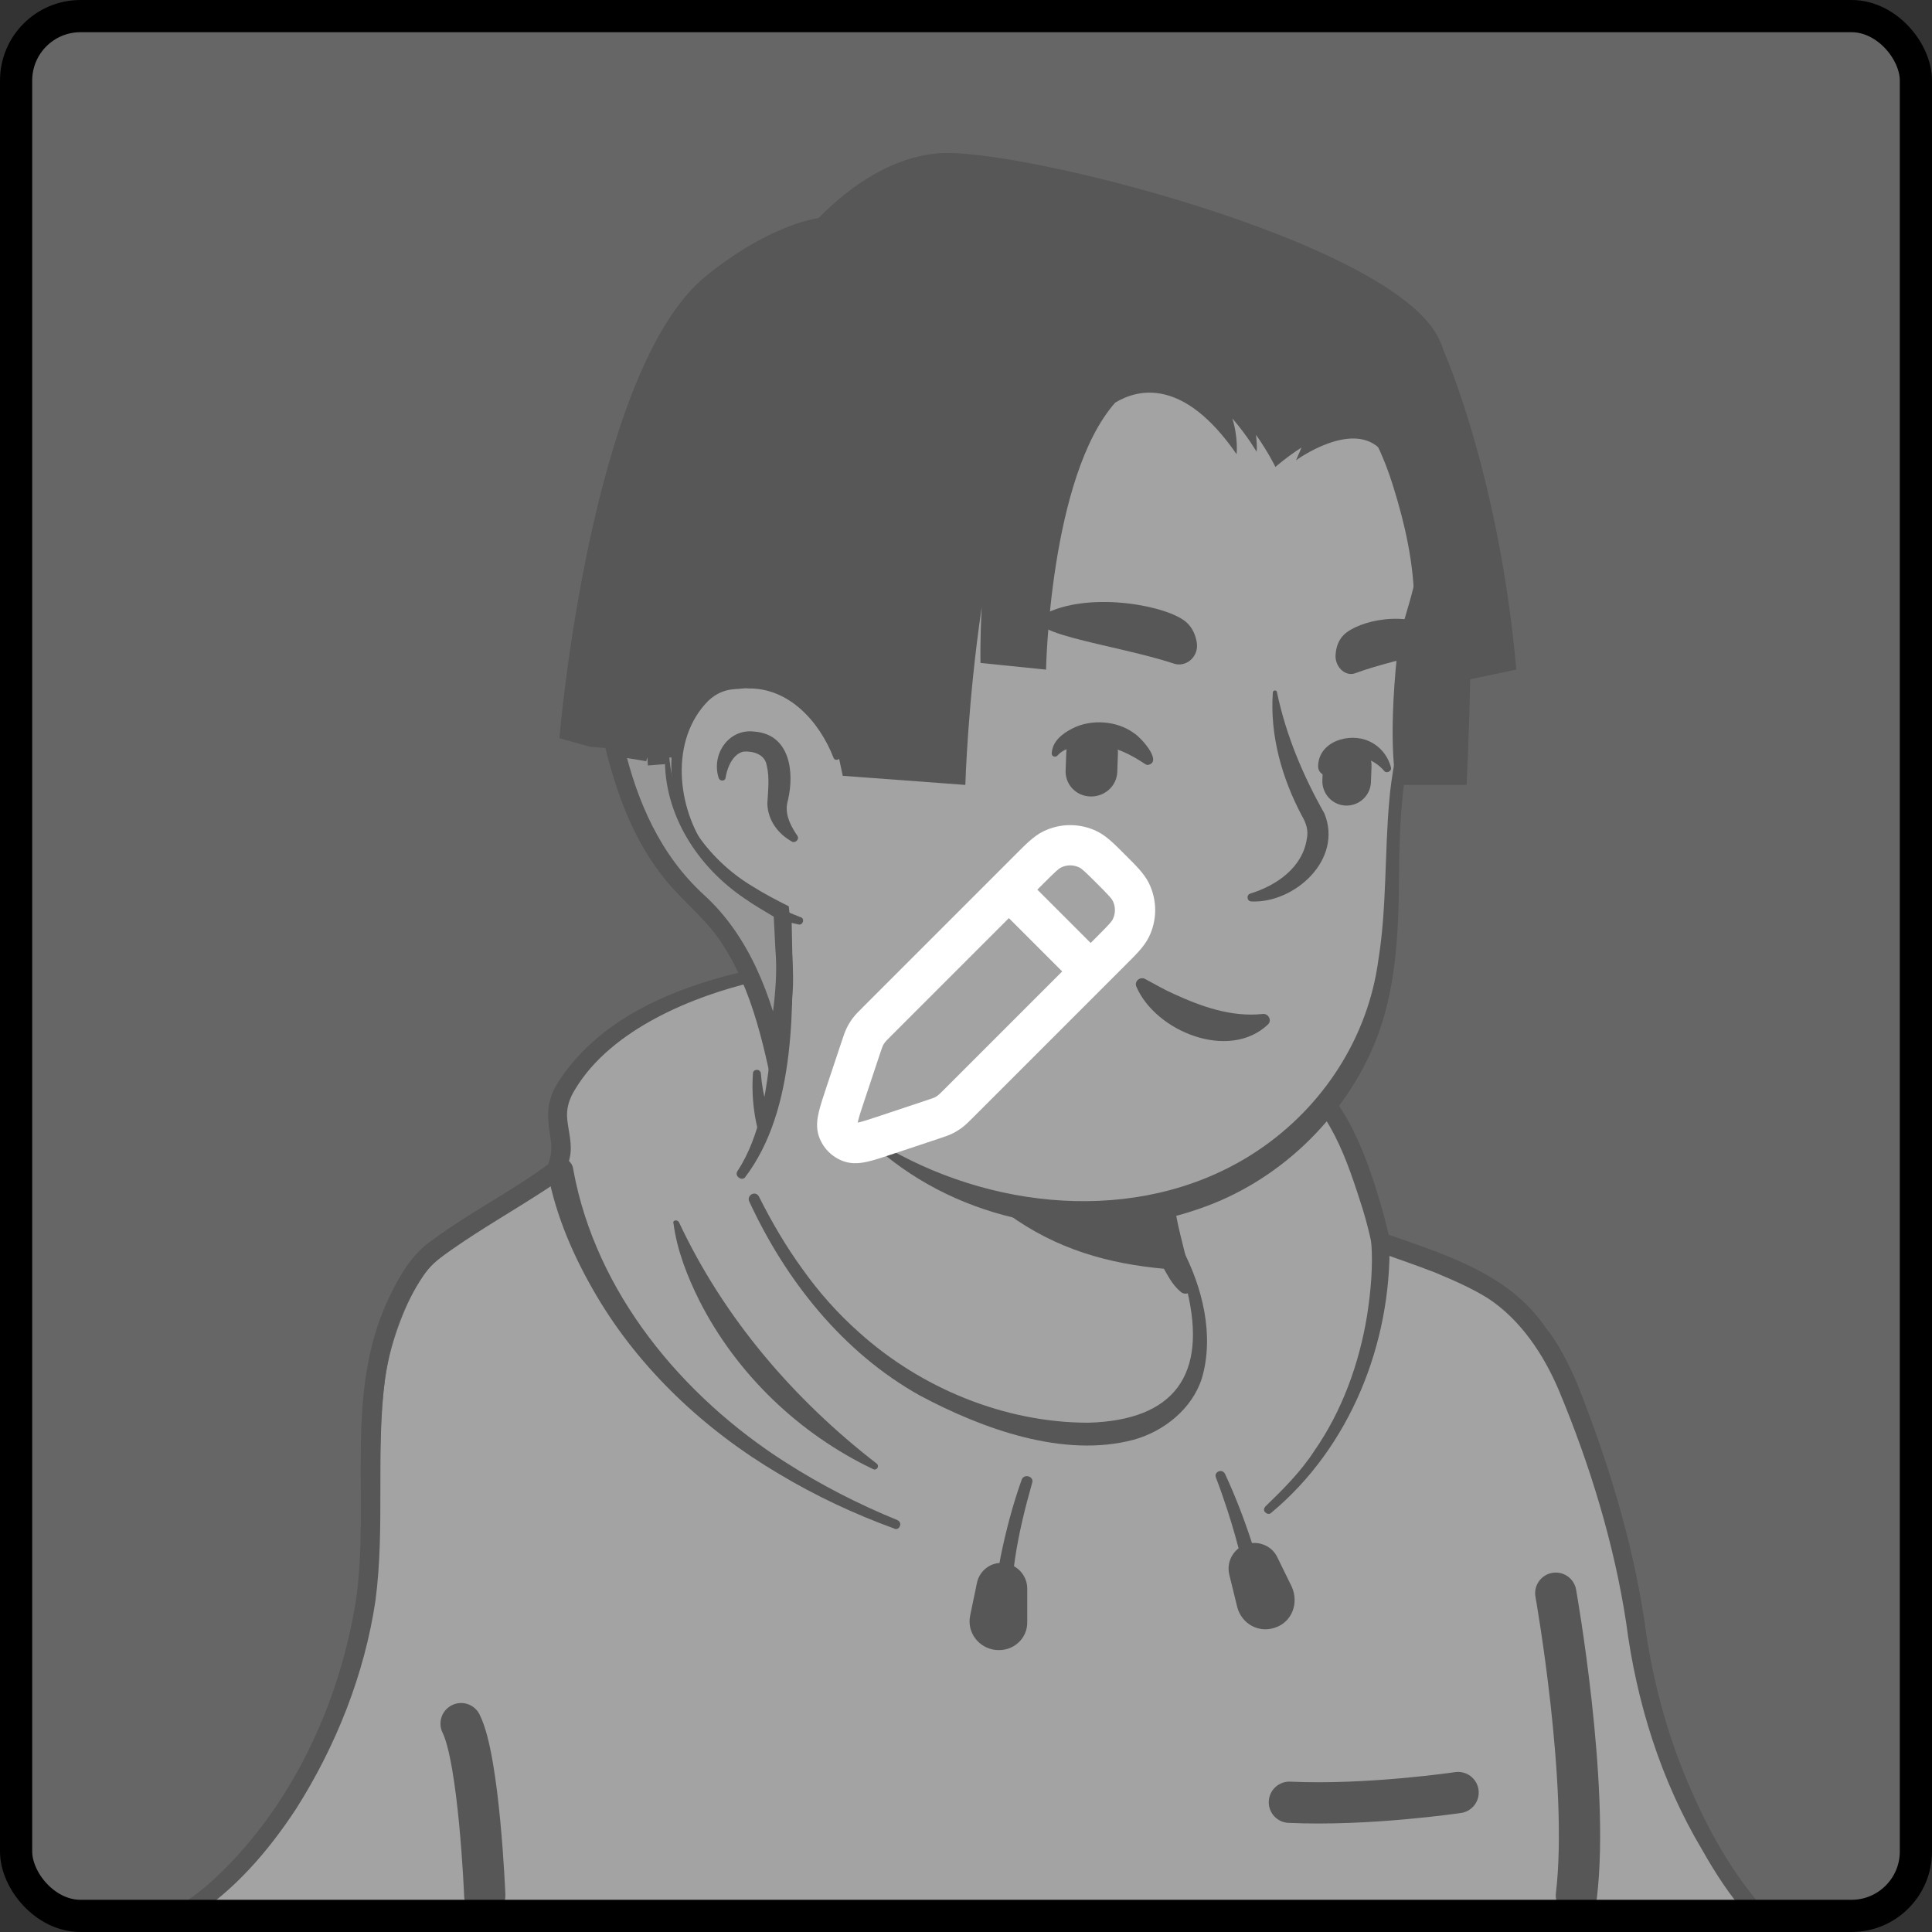 <svg width="240" height="240" viewBox="0 0 240 240" fill="none" xmlns="http://www.w3.org/2000/svg">
	<rect x="0" y="0" width="240" height="240" fill="#333333" stroke="none"/>
	<path d="M203.137 201.42C201.705 190.264 195.373 171.494 191.529 166.443C187.308 160.941 185.574 159.207 171.478 154.458C170.724 150.689 167.935 141.191 164.618 137.196C159.568 129.583 145.773 127.849 141.627 128.753C141.627 128.753 119.315 120.914 93.61 120.914C85.469 122.723 76.047 126.417 70.921 134.181C67.453 139.307 71.373 140.965 69.639 145.639C69.187 146.845 58.634 152.875 54.337 156.493C52.377 158.076 50.191 162.071 48.684 167.273C45.668 177.901 48.91 192.6 45.141 205.415C37.904 230.14 23.205 237.527 23.205 237.527H217.987C217.837 237.451 206.228 224.938 203.137 201.42Z" fill="white"/>
	<path d="M202.008 201.571C200.5 191.696 197.485 181.896 193.641 172.7C191.756 168.253 188.892 163.956 184.896 161.318C182.861 160.036 180.6 159.056 178.263 158.076C175.926 157.172 173.514 156.342 171.177 155.513C170.8 155.363 170.499 155.061 170.423 154.684C170.122 153.177 169.745 151.744 169.293 150.237C167.333 144.131 165.222 137.347 159.493 133.804C155.121 131.166 149.92 129.884 144.87 129.658C143.89 129.658 142.834 129.658 141.93 129.809H141.628C141.553 129.809 141.402 129.809 141.327 129.733C137.709 128 133.713 126.944 129.794 125.889C118.034 123.175 105.747 122.045 93.686 121.969C86.299 123.703 75.972 127.773 71.449 135.311C70.696 136.518 70.319 137.724 70.469 139.08C70.62 140.588 71.148 142.246 70.771 143.829C70.62 144.508 70.469 145.262 70.168 145.865C69.565 146.694 68.585 147.221 67.831 147.749C63.911 150.312 59.916 152.573 56.147 155.212C54.866 156.116 53.66 156.946 52.755 158.227C50.117 161.996 48.534 166.519 47.855 171.042C46.649 180.238 47.855 189.585 46.649 198.782C45.292 207.978 41.75 216.873 36.775 224.712C33.307 229.989 29.086 234.889 23.734 238.281L23.206 236.17H217.988L217.159 238.055C214.898 235.492 213.089 232.703 211.43 229.763C206.304 221.169 203.289 211.445 202.008 201.571ZM204.269 201.269C205.098 207.676 206.681 214.008 209.094 220.039C211.506 225.994 214.521 231.798 218.742 236.698C219.345 237.376 218.818 238.658 217.913 238.582H23.131C22.528 238.582 22 238.055 22 237.452C22 236.999 22.226 236.622 22.603 236.472C23.809 235.793 25.015 234.813 26.146 233.833C36.021 224.938 42.202 211.747 44.237 198.631C45.971 186.344 42.73 173.077 48.232 161.393C49.514 158.679 51.097 155.815 53.66 154.081C58.333 150.614 63.459 148.051 68.057 144.659C68.133 144.659 68.133 144.583 68.133 144.583C68.057 144.659 67.982 144.809 67.982 144.885C68.434 143.829 68.585 142.925 68.434 141.719C68.208 140.211 67.831 138.176 68.359 136.593C68.585 135.688 69.037 134.859 69.49 134.181C74.917 126.04 84.49 122.421 93.611 120.386C96.174 120.462 98.812 120.009 101.375 120.009C104.918 120.009 108.536 120.537 112.079 120.989C122.256 122.572 132.055 125.286 142.081 127.472L141.402 127.397C143.739 126.944 145.925 127.17 148.186 127.472C162.659 129.658 167.559 135.99 171.479 149.483C171.931 150.991 172.308 152.498 172.685 154.081L171.931 153.177C179.168 155.739 187.309 158.076 191.907 164.785C193.565 166.82 194.771 169.233 195.827 171.645C199.671 181.293 202.686 191.017 204.269 201.269Z" fill="black"/>
	<path d="M84.339 151.82C89.917 163.73 98.586 173.831 108.913 181.821C109.29 182.123 108.913 182.726 108.461 182.5C99.264 178.128 91.5 170.665 86.902 161.62C85.394 158.604 84.113 155.363 83.661 151.971C83.51 151.594 84.113 151.443 84.339 151.82Z" fill="black"/>
	<path d="M172.611 154.308C172.837 166.896 167.711 179.786 157.912 187.927C157.686 188.153 157.384 188.078 157.158 187.852C156.932 187.626 157.007 187.324 157.233 187.098C159.419 184.987 161.605 182.801 163.264 180.238C166.731 175.263 168.842 169.384 169.822 163.429C170.274 160.489 170.576 157.323 170.35 154.383C170.274 152.951 172.536 152.8 172.611 154.308Z" fill="black"/>
	<path d="M128.211 184.233C126.477 190.339 125.045 196.972 125.874 203.304C126.1 204.736 123.914 205.113 123.612 203.606C123.236 200.138 123.688 196.746 124.291 193.429C124.969 190.113 125.798 186.947 126.929 183.781C127.231 183.027 128.512 183.404 128.211 184.233Z" fill="black"/>
	<path d="M152.18 183.102C154.668 188.454 156.402 194.033 157.758 199.686C157.909 200.289 157.532 200.892 156.929 201.043C156.326 201.194 155.723 200.817 155.572 200.214C154.819 195.992 153.839 191.771 152.482 187.625C152.03 186.268 151.577 184.912 151.05 183.555C150.748 182.876 151.803 182.349 152.18 183.102Z" fill="black"/>
	<path d="M71.224 145.337C74.013 160.564 84.717 173.454 97.607 181.67C101.979 184.459 106.653 186.871 111.477 188.831C111.779 188.982 111.929 189.284 111.779 189.585C111.703 189.887 111.326 190.037 111.1 189.887C106.125 188.077 101.301 185.816 96.778 183.102C87.582 177.675 79.516 170.137 74.089 160.941C71.3 156.192 69.114 151.217 68.058 145.789C67.907 144.885 68.51 144.056 69.415 143.905C70.244 143.679 71.149 144.357 71.224 145.337Z" fill="black"/>
	<path d="M123.688 204.963C121.577 204.737 120.07 202.777 120.522 200.666L121.351 196.671C121.653 195.088 123.16 193.957 124.743 194.183C126.326 194.334 127.608 195.691 127.608 197.349V201.42C127.683 203.53 125.874 205.189 123.688 204.963Z" fill="black"/>
	<path d="M158.438 202.174C156.403 202.928 154.217 201.721 153.689 199.611L152.709 195.616C152.332 194.033 153.162 192.45 154.745 191.847C156.252 191.319 157.986 191.997 158.664 193.43L160.473 197.123C161.378 199.159 160.473 201.495 158.438 202.174Z" fill="black"/>
	<path d="M60.219 235.452C60.219 235.452 59.541 218.642 57.279 214.119" stroke="black" stroke-width="5.126" stroke-miterlimit="10" stroke-linecap="round" stroke-linejoin="round"/>
	<path d="M193.264 197.912C193.264 197.912 197.485 221.582 195.827 235.452" stroke="black" stroke-width="5.126" stroke-miterlimit="10" stroke-linecap="round" stroke-linejoin="round"/>
	<path d="M181.128 222.677C181.128 222.677 169.971 224.335 160.172 223.883" stroke="black" stroke-width="5.126" stroke-miterlimit="10" stroke-linecap="round" stroke-linejoin="round"/>
	<path d="M94.817 142.623C93.761 139.608 93.309 136.518 93.535 133.352C93.535 133.05 93.761 132.899 94.063 132.899C94.289 132.899 94.515 133.126 94.515 133.352C94.742 136.216 95.571 139.156 96.927 141.644C97.606 143.151 95.344 144.131 94.817 142.623Z" fill="black"/>
	<path d="M145.774 146.619C143.663 141.87 138.462 139.458 133.864 137.799C130.999 136.895 127.833 136.216 124.818 135.764C117.506 134.633 107.179 132.9 99.867 132.146C99.792 132.146 99.792 131.995 99.867 131.995C101.978 131.769 104.088 131.769 106.199 131.769C112.531 131.92 118.863 132.598 125.119 133.578C131.376 134.558 138.085 136.442 142.834 140.965C144.341 142.548 145.698 144.357 146.075 146.543C146.15 146.769 145.849 146.845 145.774 146.619Z" fill="black"/>
	<path d="M148.767 169.423C147.184 177.187 136.932 181.86 119.67 174.85C101.73 167.614 93.966 150.352 92.006 145.226C102.634 125.325 95.247 111.531 95.247 111.531C119.746 109.42 141.154 138.065 141.154 138.065L144.47 152.236C144.772 153.442 145.375 154.498 146.28 155.251C147.863 158.04 149.747 164.448 148.767 169.423Z" fill="white"/>
	<path d="M91.629 145.452C93.061 143.266 93.966 140.703 94.569 138.215C95.7 133.014 96.077 127.738 96.152 122.461V120.501C95.926 118.541 95.247 116.506 94.494 114.697C93.514 112.285 97.056 110.777 98.187 113.189C98.338 113.491 98.338 114.018 98.338 114.32C98.564 124.572 99.016 137.763 92.534 146.281C92.081 146.733 91.177 146.055 91.629 145.452Z" fill="black"/>
	<path d="M141.982 137.914C143.113 138.592 143.49 139.497 143.641 140.401C144.093 142.211 143.942 144.171 144.394 146.055C144.771 147.864 145.902 149.598 146.203 151.482C146.58 153.442 147.711 157.588 148.163 159.623C148.314 160.076 148.013 160.603 147.485 160.679C147.183 160.754 146.957 160.679 146.731 160.528C145.751 159.699 145.299 158.87 144.696 157.814C143.716 156.005 143.037 154.347 142.434 152.312C141.907 150.502 142.133 148.543 141.681 146.658C141.304 144.849 140.248 143.115 139.872 141.231C139.645 140.326 139.57 139.346 140.248 138.215C140.701 137.763 141.454 137.612 141.982 137.914Z" fill="black"/>
	<path d="M147.41 157.814C133.012 157.06 121.253 152.538 109.795 132.11C119.444 140.628 130.826 143.869 142.811 145.377L144.394 152.311C144.696 153.518 146.505 157.06 147.41 157.814Z" fill="black"/>
	<path d="M146.807 155.025C149.37 159.849 150.878 165.88 149.295 171.232C148.089 175.001 144.621 177.79 140.852 178.845C132.108 181.182 122.007 177.488 114.243 173.342C104.67 167.99 97.584 159.02 93.061 149.221C92.76 148.467 93.815 147.864 94.267 148.618C95.85 151.784 97.659 154.874 99.695 157.663C101.73 160.528 104.067 163.166 106.705 165.503C114.394 172.438 124.796 176.734 135.199 176.734C145.903 176.433 149.973 170.779 147.486 160.377C147.109 158.719 146.506 156.985 145.676 155.553C145.224 154.95 146.355 154.271 146.807 155.025Z" fill="black"/>
	<path d="M175.978 64.493C177.335 70.826 178.014 75.951 174.32 92.837C170.702 109.646 177.712 126.607 159.922 142.06C147.937 152.462 126.981 154.422 110.247 143.04C104.593 139.195 103.086 121.255 98.638 114.395C96.754 111.531 95.623 116.129 91.326 111.38C85.371 104.897 78.21 91.856 81.753 68.79C87.482 31.402 117.107 27.03 139.042 31.175C161.053 35.321 172.36 47.834 175.978 64.493Z" fill="white"/>
	<path d="M95.022 118.013C93.288 115.149 91.102 112.661 89.067 110.023C86.051 105.953 83.79 101.279 82.282 96.455C75.8 75.8 79.267 48.89 98.414 36C116.128 24.014 149.974 27.633 165.502 42.106C173.266 49.116 177.563 59.292 178.467 69.544C178.92 76.403 177.261 83.037 175.829 89.67C174.171 96.153 173.794 102.636 173.794 109.345C173.718 116.053 173.417 123.064 170.854 129.396C166.934 139.044 158.718 146.884 148.843 150.201C135.878 154.723 120.575 152.161 109.947 143.492C109.494 143.115 109.947 142.512 110.474 142.738C124.42 150.653 142.737 152.01 156.306 142.889C164.371 137.461 169.949 128.868 171.231 119.219C172.286 112.661 171.985 106.028 172.588 99.394C172.814 96.455 173.643 92.384 174.246 89.444C175.151 84.545 175.754 79.645 175.678 74.745C175.603 69.921 174.548 65.172 173.115 60.574C168.14 44.216 153.893 34.568 137.461 31.929C112.887 27.633 91.403 36.754 84.996 62.307C82.207 74.82 80.021 88.615 85.297 100.751C87.182 105.349 90.272 109.269 93.815 112.661L97.283 116.355C98.79 117.863 96.228 119.822 95.022 118.013Z" fill="black"/>
	<path d="M103.916 94.043C103.916 94.043 101.579 82.735 90.574 84.092C81.076 85.298 77.759 108.063 99.318 114.395" fill="white"/>
	<path d="M98.337 104.521C96.603 103.541 95.397 101.882 95.321 99.847C95.397 98.339 95.623 96.606 95.246 95.098C95.02 93.666 93.512 93.289 92.382 93.364C91.175 93.59 90.422 95.098 90.196 96.304C90.196 96.379 90.12 96.606 90.12 96.681C90.045 97.058 89.442 97.058 89.291 96.681C88.311 93.741 90.497 90.5 93.663 90.877C98.111 91.178 98.713 95.852 97.884 99.395C97.432 100.902 98.035 102.259 98.864 103.541L99.015 103.767C99.392 104.219 98.789 104.822 98.337 104.521Z" fill="black"/>
	<path d="M158.642 86.052C159.773 91.404 161.884 96.379 164.522 101.053C166.859 106.782 160.828 112.209 155.476 111.983C154.873 111.983 154.798 111.154 155.326 111.003C158.718 109.948 161.808 107.686 162.336 104.219C162.562 103.163 162.26 102.259 161.733 101.354C159.245 96.681 157.738 91.329 158.115 86.052C158.115 85.675 158.642 85.675 158.642 86.052Z" fill="black"/>
	<path d="M103.537 94.118C101.804 89.671 98.035 85.449 92.984 85.525C92.532 85.449 91.778 85.6 91.326 85.6C90.044 85.675 88.989 86.128 88.009 87.032C83.185 91.856 84.014 100.374 87.934 105.726C89.291 107.611 91.024 109.269 92.984 110.626C94.944 111.983 97.13 113.038 99.467 113.943C99.995 114.094 99.768 114.923 99.241 114.847C94.19 113.792 89.366 111.305 86.049 107.159C80.923 100.978 79.868 90.65 85.974 84.62C87.331 83.414 89.215 82.509 91.1 82.509C91.703 82.509 92.607 82.359 93.21 82.509C96.376 82.66 99.391 84.243 101.351 86.731C103.085 88.841 104.065 91.404 104.367 93.967C104.367 94.419 103.688 94.57 103.537 94.118Z" fill="black"/>
	<path d="M92.779 111.074C94.438 112.205 96.85 113.411 96.85 113.411C96.85 113.411 97.302 120.119 97.227 122.456C97.151 124.642 96.322 131.351 96.322 131.351C96.322 131.351 94.287 119.969 88.257 113.637C84.94 110.169 79.588 106.325 76.422 92.832L79.513 93.359C79.513 93.359 81.548 86.952 81.548 87.404C81.548 87.781 81.548 93.963 81.548 93.963L83.432 94.113C83.055 99.767 85.769 106.325 92.779 111.074Z" fill="#D6D6D6"/>
	<path d="M93.459 110.094C94.891 110.998 96.474 111.828 97.981 112.581L98.057 113.26C98.208 115.973 98.585 119.667 98.509 122.381C98.283 127.356 97.152 133.16 96.549 138.06C95.117 130.823 93.609 122.833 89.313 116.652C87.278 113.712 84.187 111.451 82.001 108.435C78.534 103.913 76.574 98.41 75.217 92.983L74.84 91.324C75.895 91.475 78.534 91.927 79.589 92.153L78.307 92.907L79.287 89.817C79.438 89.364 79.89 87.932 80.041 87.48C80.192 87.178 80.267 86.801 80.493 86.5C81.172 85.671 82.529 86.198 82.453 87.329V93.812L81.398 92.681L83.132 93.963C83.659 100.747 87.805 106.702 93.459 110.094ZM92.479 111.601C86.674 107.682 82.453 101.199 82.604 94.038L83.282 94.867L81.398 95.018L80.493 95.093C80.343 94.339 80.418 88.309 80.418 87.404V87.329V87.404C80.418 87.48 80.418 87.555 80.493 87.63C80.719 88.46 81.926 88.611 82.378 88.007C82.453 87.932 82.453 87.857 82.529 87.781L82.453 87.932C82.227 88.611 81.775 89.892 81.549 90.57C81.323 91.249 80.493 93.887 80.267 94.566C79.589 94.415 76.951 94.038 76.197 93.887L77.478 92.53C79.136 99.541 82.001 106.174 87.428 111.149C93.082 116.275 95.871 123.738 97.454 131.125L95.192 131.2C95.871 126.904 96.7 122.305 96.323 117.933L96.097 113.486L96.474 114.089C95.117 113.26 93.76 112.506 92.479 111.601Z" fill="black"/>
	<path d="M188.363 83.183L182.634 84.389C182.483 92.003 182.182 97.505 182.182 97.505H173.513C173.513 97.505 172.307 93.133 173.588 80.922C174.041 77.002 176.377 72.404 175.925 69.162C175.096 63.207 173.136 58.458 171.251 55.594C167.709 52.428 161.301 56.951 161 57.177L161.678 55.594C159.794 56.8 158.437 58.006 158.437 58.006C158.437 58.006 157.608 56.272 156.025 54.011C156.1 54.765 156.175 55.519 156.1 56.122C156.1 56.122 154.969 54.162 153.085 51.976C153.839 54.388 153.613 56.423 153.613 56.423C147.054 46.925 141.401 48.282 138.536 50.016C130.395 59.212 129.943 83.183 129.943 83.183L121.802 82.354C121.802 82.354 121.727 79.64 121.953 75.419C120.219 87.103 119.918 97.505 119.918 97.505L104.691 96.375L104.012 93.209C104.012 93.209 101.676 81.902 90.67 83.258C86.524 83.786 83.509 88.46 83.283 94.038L81.398 93.887C81.398 93.887 81.398 87.706 81.398 87.329C81.398 86.952 79.363 93.284 79.363 93.284L73.257 92.756L69.488 91.701C69.488 91.701 73.333 45.87 87.73 34.261C95.871 27.703 101.676 27.1 101.676 27.1C104.314 24.387 109.817 19.562 116.676 19.035C126.4 18.281 172.91 29.965 178.714 42.026C178.94 42.478 179.166 43.005 179.317 43.533C181.352 48.207 186.554 62.831 188.363 83.183Z" fill="black"/>
	<path d="M135.398 98.939C133.589 98.863 132.232 97.356 132.383 95.546L132.458 93.436C132.533 91.627 134.041 90.27 135.85 90.421C137.659 90.496 139.016 92.004 138.865 93.813L138.79 95.923C138.714 97.657 137.207 99.014 135.398 98.939Z" fill="black"/>
	<path d="M167.133 100.069C165.475 99.994 164.193 98.562 164.269 96.903L164.344 94.944C164.42 93.285 165.852 92.004 167.51 92.079C169.168 92.154 170.45 93.587 170.375 95.245L170.299 97.205C170.224 98.863 168.792 100.145 167.133 100.069Z" fill="black"/>
	<path d="M142.182 94.868C139.694 93.21 136.98 92.079 133.965 92.682C132.985 92.833 132.005 93.134 131.402 93.813C131.176 94.114 130.648 94.039 130.648 93.587C130.724 92.079 132.005 91.099 133.211 90.496C135.548 89.29 138.789 89.516 140.9 91.099C141.654 91.551 144.217 94.34 142.86 94.943C142.558 95.094 142.408 95.019 142.182 94.868Z" fill="black"/>
	<path d="M163.74 95.245C163.74 92.079 167.66 90.948 170.072 92.079C171.429 92.682 172.409 93.888 172.786 95.321C172.937 95.773 172.258 96.15 171.957 95.773C170.675 94.265 168.489 93.511 166.755 94.416C166.228 94.718 166.152 94.944 166.002 95.245C166.002 96.753 163.816 96.677 163.74 95.245Z" fill="black"/>
	<path d="M145.8 82.43C147.383 82.958 148.966 81.526 148.665 79.792C148.514 78.888 148.137 77.983 147.383 77.305C145.122 75.269 135.775 73.46 130.121 76.099C125.146 78.511 138.564 80.018 145.8 82.43Z" fill="black"/>
	<path d="M168.339 83.636C167.058 84.089 165.701 82.732 165.927 81.149C166.003 80.32 166.304 79.491 166.907 78.888C168.716 77.079 174.897 75.646 178.817 78.435C182.209 80.772 174.219 81.451 168.339 83.636Z" fill="black"/>
	<path d="M157.526 127.25C152.701 131.848 143.58 128.155 141.168 122.577C140.867 121.898 141.621 121.295 142.224 121.597C143.505 122.275 144.636 122.953 145.842 123.481C149.309 125.064 152.928 126.346 156.772 125.969C157.526 125.818 158.053 126.722 157.526 127.25Z" fill="black"/>
	<rect x="2" y="2" width="236" height="236" rx="8" fill="#7E7D7D" fill-opacity="0.7" stroke="black" stroke-width="4"/>
	<path d="M105.041 135.819L107.413 136.61L105.041 135.819ZM106.944 130.112L104.572 129.321H104.572L106.944 130.112ZM108.907 126.935L110.675 128.703L110.675 128.703L108.907 126.935ZM127.867 107.975L126.099 106.207L126.099 106.207L127.867 107.975ZM138.025 118.133L139.793 119.901V119.901L138.025 118.133ZM119.065 137.093L117.297 135.325L117.297 135.325L119.065 137.093ZM115.888 139.056L116.679 141.428H116.679L115.888 139.056ZM110.181 140.959L110.971 143.331H110.971L110.181 140.959ZM118.024 138.065L116.518 136.069L116.518 136.069L118.024 138.065ZM117.223 138.56L116.112 136.32L117.223 138.56ZM140.472 110.799L138.232 111.909V111.909L140.472 110.799ZM140.472 115.31L138.232 114.199V114.199L140.472 115.31ZM130.69 105.528L131.801 107.768L131.801 107.768L130.69 105.528ZM135.201 105.528L134.091 107.768L134.091 107.768L135.201 105.528ZM107.44 128.777L109.68 129.888L109.68 129.888L107.44 128.777ZM107.935 127.976L105.939 126.471L105.939 126.471L107.935 127.976ZM104.095 140.366L101.74 141.206L104.095 140.366ZM105.634 141.905L104.794 144.26H104.794L105.634 141.905ZM127.095 108.747C126.118 107.771 124.536 107.771 123.559 108.747C122.583 109.723 122.583 111.306 123.559 112.283L127.095 108.747ZM133.717 122.441C134.694 123.417 136.277 123.417 137.253 122.441C138.229 121.464 138.229 119.882 137.253 118.905L133.717 122.441ZM107.413 136.61L109.315 130.902L104.572 129.321L102.669 135.029L107.413 136.61ZM110.675 128.703L129.634 109.743L126.099 106.207L107.139 125.167L110.675 128.703ZM136.257 116.366L117.297 135.325L120.833 138.861L139.793 119.901L136.257 116.366ZM115.098 136.685L109.39 138.587L110.971 143.331L116.679 141.428L115.098 136.685ZM117.297 135.325C116.744 135.879 116.63 135.985 116.518 136.069L119.529 140.061C119.982 139.719 120.374 139.32 120.833 138.861L117.297 135.325ZM116.679 141.428C117.294 141.223 117.827 141.051 118.335 140.799L116.112 136.32C115.986 136.383 115.84 136.437 115.098 136.685L116.679 141.428ZM116.518 136.069C116.391 136.165 116.255 136.25 116.112 136.32L118.335 140.799C118.755 140.59 119.155 140.343 119.529 140.061L116.518 136.069ZM136.257 109.743C137.784 111.27 138.09 111.623 138.232 111.909L142.712 109.689C142.114 108.482 141.034 107.449 139.793 106.207L136.257 109.743ZM139.793 119.901C141.034 118.659 142.114 117.627 142.712 116.42L138.232 114.199C138.09 114.486 137.784 114.838 136.257 116.366L139.793 119.901ZM138.232 111.909C138.589 112.631 138.589 113.478 138.232 114.199L142.712 116.42C143.763 114.299 143.763 111.81 142.712 109.689L138.232 111.909ZM129.634 109.743C131.162 108.216 131.514 107.91 131.801 107.768L129.58 103.288C128.373 103.886 127.341 104.966 126.099 106.207L129.634 109.743ZM139.793 106.207C138.551 104.966 137.518 103.886 136.311 103.288L134.091 107.768C134.377 107.91 134.73 108.216 136.257 109.743L139.793 106.207ZM131.801 107.768C132.522 107.411 133.369 107.411 134.091 107.768L136.311 103.288C134.19 102.237 131.701 102.237 129.58 103.288L131.801 107.768ZM109.315 130.902C109.563 130.16 109.617 130.014 109.68 129.888L105.201 127.665C104.949 128.173 104.777 128.706 104.572 129.321L109.315 130.902ZM107.139 125.167C106.68 125.626 106.281 126.017 105.939 126.471L109.931 129.482C110.015 129.37 110.121 129.256 110.675 128.703L107.139 125.167ZM109.68 129.888C109.75 129.745 109.835 129.609 109.931 129.482L105.939 126.471C105.657 126.845 105.41 127.245 105.201 127.665L109.68 129.888ZM102.669 135.029C102.272 136.222 101.916 137.281 101.714 138.142C101.52 138.966 101.339 140.082 101.74 141.206L106.449 139.527C106.556 139.825 106.435 139.909 106.581 139.286C106.719 138.7 106.983 137.898 107.413 136.61L102.669 135.029ZM109.39 138.587C108.102 139.017 107.3 139.281 106.714 139.419C106.091 139.565 106.175 139.444 106.473 139.551L104.794 144.26C105.918 144.661 107.034 144.48 107.858 144.286C108.719 144.084 109.778 143.728 110.971 143.331L109.39 138.587ZM101.74 141.206C102.248 142.631 103.369 143.752 104.794 144.26L106.473 139.551C106.462 139.547 106.453 139.538 106.449 139.527L101.74 141.206ZM123.559 112.283L133.717 122.441L137.253 118.905L127.095 108.747L123.559 112.283Z" fill="white"/>
	</svg>
	